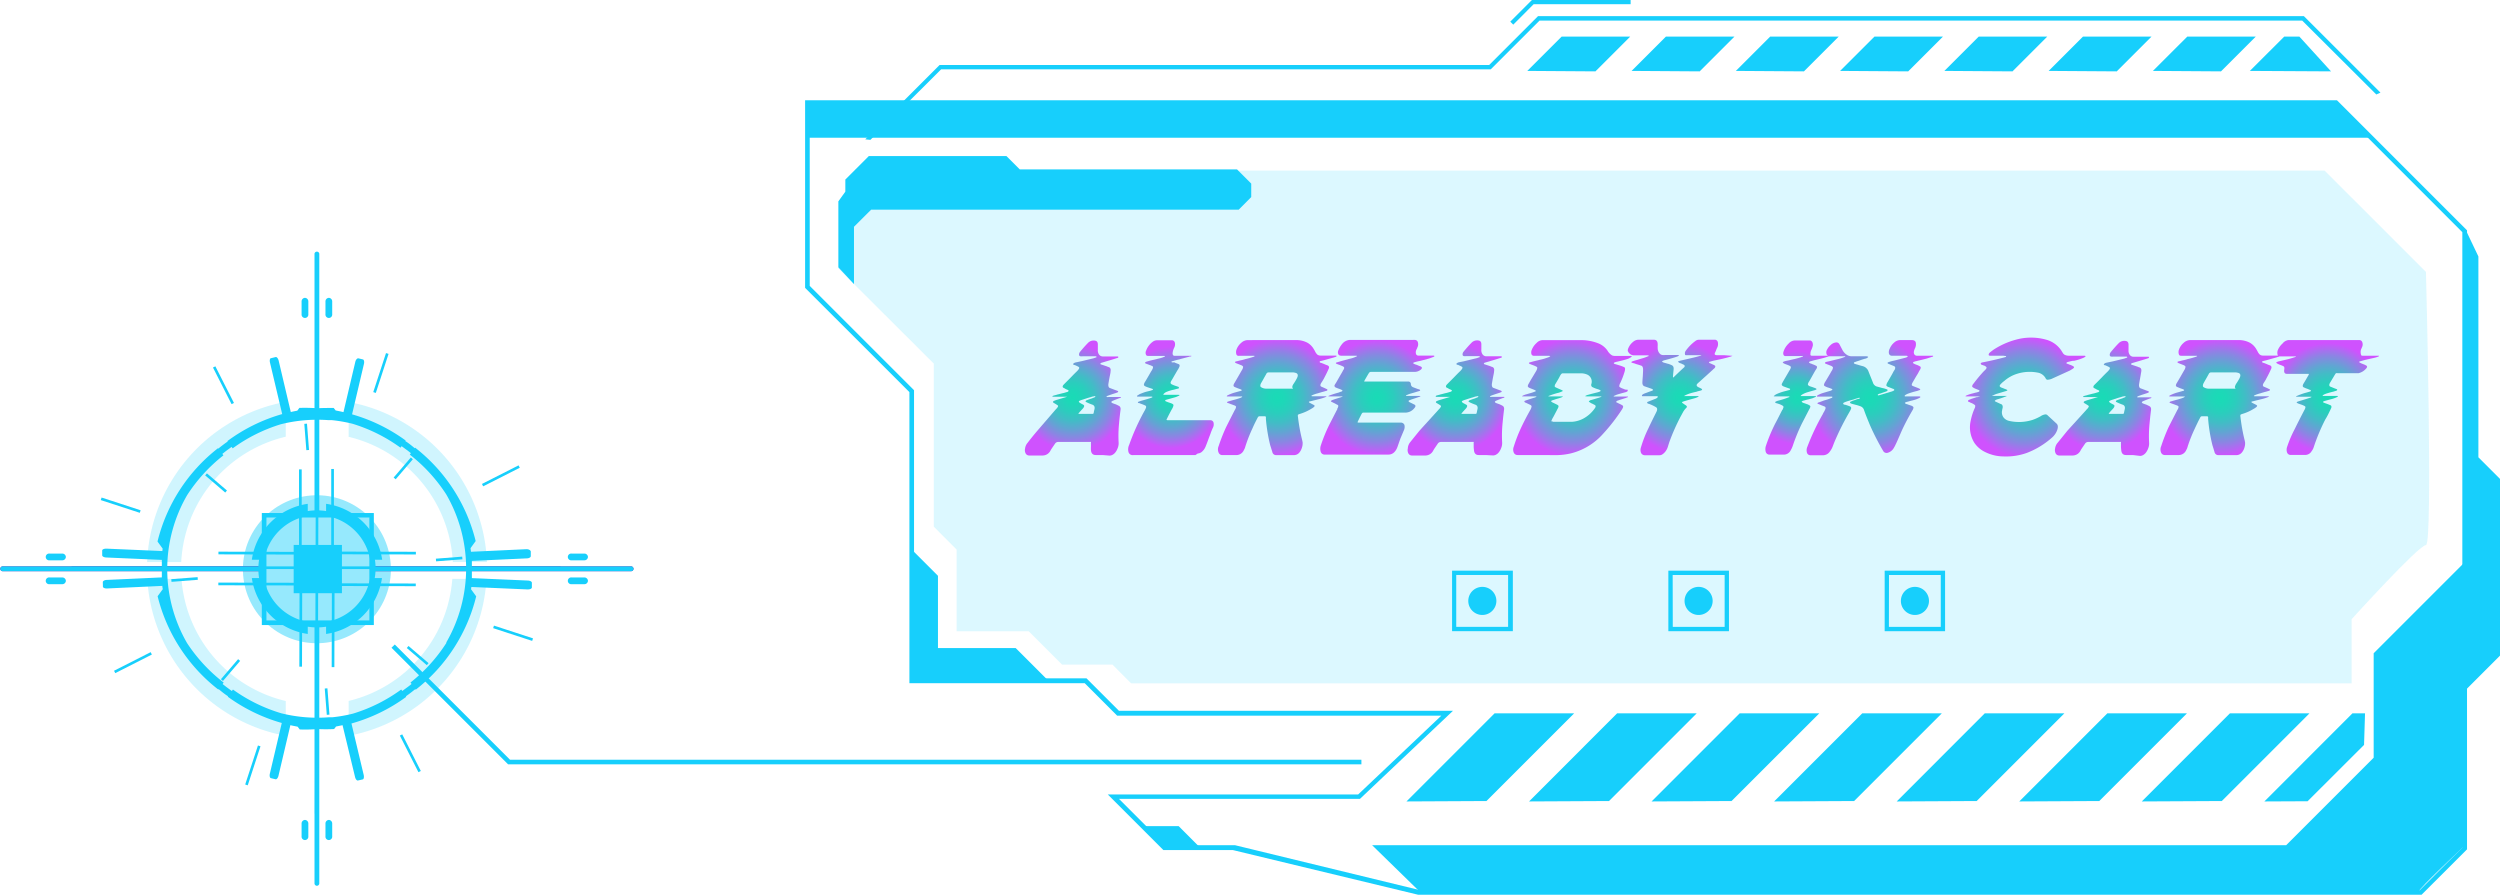 <svg xmlns="http://www.w3.org/2000/svg" xmlns:xlink="http://www.w3.org/1999/xlink" viewBox="0 0 485.84 173.88"><defs><style>.cls-1{mask:url(#mask);filter:url(#luminosity-noclip-6);}.cls-10,.cls-2,.cls-4,.cls-6,.cls-8{mix-blend-mode:multiply;}.cls-2{fill:url(#Безымянный_градиент_2);}.cls-3{mask:url(#mask-2);filter:url(#luminosity-noclip-7);}.cls-4{fill:url(#linear-gradient);}.cls-5{mask:url(#mask-3);filter:url(#luminosity-noclip-8);}.cls-6{fill:url(#linear-gradient-2);}.cls-7{mask:url(#mask-4);filter:url(#luminosity-noclip-9);}.cls-8{fill:url(#linear-gradient-3);}.cls-9{mask:url(#mask-5);filter:url(#luminosity-noclip-10);}.cls-10{fill:url(#linear-gradient-4);}.cls-11{opacity:0.5;}.cls-12{mask:url(#mask-6);}.cls-13,.cls-14,.cls-15{fill:#17cffc;}.cls-14{opacity:0.45;}.cls-15{opacity:0.2;}.cls-16{fill:#7312a0;}.cls-17{mask:url(#mask-7);}.cls-18{mask:url(#mask-8);}.cls-19{mask:url(#mask-9);}.cls-20{mask:url(#mask-10);}.cls-21{opacity:0.15;}.cls-22{fill:url(#New_Gradient_Swatch_3);}.cls-23{fill:url(#New_Gradient_Swatch_3-2);}.cls-24{fill:url(#New_Gradient_Swatch_3-3);}.cls-25{fill:url(#New_Gradient_Swatch_3-4);}.cls-26{fill:url(#New_Gradient_Swatch_3-5);}.cls-27{fill:url(#New_Gradient_Swatch_3-6);}.cls-28{fill:url(#New_Gradient_Swatch_3-7);}.cls-29{fill:url(#New_Gradient_Swatch_3-8);}.cls-30{fill:url(#New_Gradient_Swatch_3-9);}.cls-31{fill:url(#New_Gradient_Swatch_3-10);}.cls-32{fill:url(#New_Gradient_Swatch_3-11);}.cls-33{fill:url(#New_Gradient_Swatch_3-12);}.cls-34{fill:url(#New_Gradient_Swatch_3-13);}.cls-35{filter:url(#luminosity-noclip-5);}.cls-36{filter:url(#luminosity-noclip-4);}.cls-37{filter:url(#luminosity-noclip-3);}.cls-38{filter:url(#luminosity-noclip-2);}.cls-39{filter:url(#luminosity-noclip);}</style><filter id="luminosity-noclip" x="21.47" y="-8277.38" width="80.23" height="32766" filterUnits="userSpaceOnUse" color-interpolation-filters="sRGB"><feFlood flood-color="#fff" result="bg"/><feBlend in="SourceGraphic" in2="bg"/></filter><mask id="mask" x="21.47" y="-8277.38" width="80.23" height="32766" maskUnits="userSpaceOnUse"><g class="cls-39"/></mask><radialGradient id="Безымянный_градиент_2" cx="20.21" cy="212.08" r="45.46" gradientTransform="translate(43.75 -76.52) scale(0.88)" gradientUnits="userSpaceOnUse"><stop offset="0.59" stop-color="#fff"/><stop offset="0.81" stop-color="gray"/><stop offset="0.9" stop-color="#4d4d4d"/><stop offset="1"/></radialGradient><filter id="luminosity-noclip-2" x="67.09" y="-8277.38" width="15.67" height="32766" filterUnits="userSpaceOnUse" color-interpolation-filters="sRGB"><feFlood flood-color="#fff" result="bg"/><feBlend in="SourceGraphic" in2="bg"/></filter><mask id="mask-2" x="67.09" y="-8277.38" width="15.67" height="32766" maskUnits="userSpaceOnUse"><g class="cls-38"/></mask><linearGradient id="linear-gradient" x1="67.09" y1="121.68" x2="82.75" y2="121.68" gradientUnits="userSpaceOnUse"><stop offset="0" stop-color="#fff"/><stop offset="0.02" stop-color="#f2f2f2"/><stop offset="0.14" stop-color="#bababa"/><stop offset="0.25" stop-color="#888"/><stop offset="0.37" stop-color="#5e5e5e"/><stop offset="0.49" stop-color="#3c3c3c"/><stop offset="0.61" stop-color="#222"/><stop offset="0.74" stop-color="#0f0f0f"/><stop offset="0.86" stop-color="#040404"/><stop offset="1"/></linearGradient><filter id="luminosity-noclip-3" x="67.09" y="-8277.38" width="15.71" height="32766" filterUnits="userSpaceOnUse" color-interpolation-filters="sRGB"><feFlood flood-color="#fff" result="bg"/><feBlend in="SourceGraphic" in2="bg"/></filter><mask id="mask-3" x="67.09" y="-8277.38" width="15.71" height="32766" maskUnits="userSpaceOnUse"><g class="cls-37"/></mask><linearGradient id="linear-gradient-2" x1="67.09" y1="99.7" x2="82.79" y2="99.7" xlink:href="#linear-gradient"/><filter id="luminosity-noclip-4" x="40.38" y="-8277.38" width="15.8" height="32766" filterUnits="userSpaceOnUse" color-interpolation-filters="sRGB"><feFlood flood-color="#fff" result="bg"/><feBlend in="SourceGraphic" in2="bg"/></filter><mask id="mask-4" x="40.38" y="-8277.38" width="15.8" height="32766" maskUnits="userSpaceOnUse"><g class="cls-36"/></mask><linearGradient id="linear-gradient-3" x1="48.28" y1="90.01" x2="48.28" y2="109.37" xlink:href="#linear-gradient"/><filter id="luminosity-noclip-5" x="40.42" y="-8277.38" width="15.76" height="32766" filterUnits="userSpaceOnUse" color-interpolation-filters="sRGB"><feFlood flood-color="#fff" result="bg"/><feBlend in="SourceGraphic" in2="bg"/></filter><mask id="mask-5" x="40.42" y="-8277.38" width="15.76" height="32766" maskUnits="userSpaceOnUse"><g class="cls-35"/></mask><linearGradient id="linear-gradient-4" x1="48.3" y1="131.1" x2="48.3" y2="112.28" xlink:href="#linear-gradient"/><filter id="luminosity-noclip-6" x="21.47" y="70.51" width="80.23" height="80.23" filterUnits="userSpaceOnUse" color-interpolation-filters="sRGB"><feFlood flood-color="#fff" result="bg"/><feBlend in="SourceGraphic" in2="bg"/></filter><mask id="mask-6" x="21.47" y="70.51" width="80.23" height="80.23" maskUnits="userSpaceOnUse"><g class="cls-1"><path class="cls-2" d="M43.43,74.86a40.1,40.1,0,1,0,53.91,17.6A40.11,40.11,0,0,0,43.43,74.86Zm30.19,59.47A26.59,26.59,0,1,1,85.29,98.58,26.59,26.59,0,0,1,73.62,134.33Z"/></g></mask><filter id="luminosity-noclip-7" x="67.09" y="112.28" width="15.67" height="18.79" filterUnits="userSpaceOnUse" color-interpolation-filters="sRGB"><feFlood flood-color="#fff" result="bg"/><feBlend in="SourceGraphic" in2="bg"/></filter><mask id="mask-7" x="67.09" y="112.28" width="15.67" height="18.79" maskUnits="userSpaceOnUse"><g class="cls-3"><path class="cls-4" d="M67.09,127.32v3.76a21.26,21.26,0,0,0,15.66-18.8H79.14A17.65,17.65,0,0,1,67.09,127.32Z"/></g></mask><filter id="luminosity-noclip-8" x="67.09" y="90.04" width="15.71" height="19.33" filterUnits="userSpaceOnUse" color-interpolation-filters="sRGB"><feFlood flood-color="#fff" result="bg"/><feBlend in="SourceGraphic" in2="bg"/></filter><mask id="mask-8" x="67.09" y="90.04" width="15.71" height="19.33" maskUnits="userSpaceOnUse"><g class="cls-5"><path class="cls-6" d="M79.19,109.37h3.6A21.24,21.24,0,0,0,67.09,90v3.75A17.66,17.66,0,0,1,79.19,109.37Z"/></g></mask><filter id="luminosity-noclip-9" x="40.38" y="90.01" width="15.8" height="19.36" filterUnits="userSpaceOnUse" color-interpolation-filters="sRGB"><feFlood flood-color="#fff" result="bg"/><feBlend in="SourceGraphic" in2="bg"/></filter><mask id="mask-9" x="40.38" y="90.01" width="15.8" height="19.36" maskUnits="userSpaceOnUse"><g class="cls-7"><path class="cls-8" d="M56.18,93.76V90a21.24,21.24,0,0,0-15.8,19.36H44A17.66,17.66,0,0,1,56.18,93.76Z"/></g></mask><filter id="luminosity-noclip-10" x="40.42" y="112.28" width="15.76" height="18.82" filterUnits="userSpaceOnUse" color-interpolation-filters="sRGB"><feFlood flood-color="#fff" result="bg"/><feBlend in="SourceGraphic" in2="bg"/></filter><mask id="mask-10" x="40.42" y="112.28" width="15.76" height="18.82" maskUnits="userSpaceOnUse"><g class="cls-9"><path class="cls-10" d="M44,112.28H40.42A21.24,21.24,0,0,0,56.18,131.1v-3.75A17.62,17.62,0,0,1,44,112.28Z"/></g></mask><radialGradient id="New_Gradient_Swatch_3" cx="208.46" cy="77.23" r="10.34" gradientUnits="userSpaceOnUse"><stop offset="0" stop-color="#19dbb6"/><stop offset="0.13" stop-color="#1ed7b8"/><stop offset="0.28" stop-color="#2bcdbd"/><stop offset="0.44" stop-color="#42bcc6"/><stop offset="0.6" stop-color="#62a4d3"/><stop offset="0.77" stop-color="#8b85e3"/><stop offset="0.94" stop-color="#bd60f7"/><stop offset="1" stop-color="#cf52fe"/></radialGradient><radialGradient id="New_Gradient_Swatch_3-2" cx="227.55" cy="77.26" r="9.83" xlink:href="#New_Gradient_Swatch_3"/><radialGradient id="New_Gradient_Swatch_3-3" cx="248.24" cy="77.26" r="11.37" xlink:href="#New_Gradient_Swatch_3"/><radialGradient id="New_Gradient_Swatch_3-4" cx="267.67" cy="77.25" r="11.13" xlink:href="#New_Gradient_Swatch_3"/><radialGradient id="New_Gradient_Swatch_3-5" cx="282.89" cy="77.23" r="10.34" xlink:href="#New_Gradient_Swatch_3"/><radialGradient id="New_Gradient_Swatch_3-6" cx="305.61" cy="77.26" r="11.37" xlink:href="#New_Gradient_Swatch_3"/><radialGradient id="New_Gradient_Swatch_3-7" cx="326.5" cy="77.27" r="10.7" xlink:href="#New_Gradient_Swatch_3"/><radialGradient id="New_Gradient_Swatch_3-8" cx="349.31" cy="77.27" r="9.04" xlink:href="#New_Gradient_Swatch_3"/><radialGradient id="New_Gradient_Swatch_3-9" cx="363.38" cy="77.26" r="11.73" xlink:href="#New_Gradient_Swatch_3"/><radialGradient id="New_Gradient_Swatch_3-10" cx="393.57" cy="77.24" r="11.66" xlink:href="#New_Gradient_Swatch_3"/><radialGradient id="New_Gradient_Swatch_3-11" cx="408.68" cy="77.23" r="10.34" xlink:href="#New_Gradient_Swatch_3"/><radialGradient id="New_Gradient_Swatch_3-12" cx="431.4" cy="77.26" r="11.37" xlink:href="#New_Gradient_Swatch_3"/><radialGradient id="New_Gradient_Swatch_3-13" cx="452.33" cy="77.28" r="10.62" xlink:href="#New_Gradient_Swatch_3"/></defs><title>already_in_cart_03</title><g id="Layer_2" data-name="Layer 2"><g id="Layer_1-2" data-name="Layer 1"><g class="cls-11"><g class="cls-12"><path class="cls-13" d="M43.43,74.86a40.1,40.1,0,1,0,53.91,17.6A40.11,40.11,0,0,0,43.43,74.86Zm30.19,59.47A26.59,26.59,0,1,1,85.29,98.58,26.59,26.59,0,0,1,73.62,134.33Z"/></g></g><circle class="cls-14" cx="61.59" cy="110.62" r="14.38" transform="translate(-63.64 91.95) rotate(-52.41)"/><rect class="cls-13" x="14.07" y="110.36" width="95.04" height="0.52" transform="translate(-49.2 171.91) rotate(-89.85)"/><rect class="cls-13" x="61.32" y="63.1" width="0.52" height="95.04" transform="matrix(0, -1, 1, 0, -49.2, 171.91)"/><rect class="cls-13" x="56.78" y="99.17" width="16.04" height="0.52" transform="matrix(0, -1, 1, 0, -34.8, 163.96)"/><rect class="cls-13" x="72.53" y="99.45" width="0.52" height="16.04" transform="translate(-34.86 179.98) rotate(-89.85)"/><rect class="cls-13" x="50.49" y="99.23" width="16.04" height="0.52" transform="matrix(0, -1, 1, 0, -41.12, 157.75)"/><rect class="cls-13" x="50.21" y="99.47" width="0.52" height="16.04" transform="translate(-57.15 157.68) rotate(-89.85)"/><rect class="cls-13" x="56.72" y="121.38" width="16.04" height="0.52" transform="translate(-57.06 186.07) rotate(-89.86)"/><rect class="cls-13" x="72.52" y="105.62" width="0.52" height="16.04" transform="translate(-41.05 186.12) rotate(-89.85)"/><rect class="cls-13" x="50.44" y="121.28" width="16.04" height="0.52" transform="translate(-63.24 179.68) rotate(-89.85)"/><rect class="cls-13" x="50.2" y="105.48" width="0.52" height="16.04" transform="translate(-63.18 163.66) rotate(-89.85)"/><rect class="cls-13" x="43.17" y="70.87" width="0.52" height="7.98" transform="translate(-29.19 27.78) rotate(-26.92)"/><rect class="cls-13" x="79.48" y="142.39" width="0.52" height="7.98" transform="translate(-57.63 51.97) rotate(-26.92)"/><rect class="cls-13" x="23.2" y="94.18" width="0.52" height="7.98" transform="translate(-77.15 90.01) rotate(-71.92)"/><rect class="cls-13" x="99.45" y="119.07" width="0.52" height="7.98" transform="translate(-48.22 179.66) rotate(-71.92)"/><rect class="cls-13" x="21.84" y="128.52" width="7.98" height="0.52" transform="translate(-55.48 25.63) rotate(-26.91)"/><rect class="cls-13" x="93.35" y="92.2" width="7.98" height="0.52" transform="translate(-31.31 54.08) rotate(-26.91)"/><rect class="cls-13" x="45.15" y="148.48" width="7.98" height="0.52" transform="translate(-107.51 149.27) rotate(-71.91)"/><rect class="cls-13" x="70.04" y="72.23" width="7.98" height="0.52" transform="translate(-17.87 120.35) rotate(-71.91)"/><rect class="cls-13" x="41.73" y="91.28" width="0.52" height="5.13" transform="translate(-56.6 64.7) rotate(-49.42)"/><rect class="cls-13" x="80.91" y="124.83" width="0.52" height="5.13" transform="translate(-68.39 106.18) rotate(-49.42)"/><rect class="cls-13" x="33.3" y="112.35" width="5.13" height="0.52" transform="translate(-8.61 3.12) rotate(-4.44)"/><rect class="cls-13" x="84.73" y="108.37" width="5.13" height="0.52" transform="translate(-8.14 7.07) rotate(-4.43)"/><rect class="cls-13" x="42.24" y="129.95" width="5.13" height="0.52" transform="translate(-83.23 79.52) rotate(-49.41)"/><rect class="cls-13" x="75.8" y="90.77" width="5.13" height="0.52" transform="translate(-41.75 91.33) rotate(-49.42)"/><rect class="cls-13" x="63.31" y="133.77" width="0.52" height="5.13" transform="translate(-10.32 5.31) rotate(-4.42)"/><rect class="cls-13" x="59.34" y="82.34" width="0.52" height="5.13" transform="translate(-6.37 4.85) rotate(-4.42)"/><path class="cls-13" d="M63.91,108.61a.69.69,0,0,0-.66.72v2.45a.66.66,0,1,0,1.31,0v-2.45A.69.69,0,0,0,63.91,108.61Z"/><path class="cls-13" d="M59.26,108.61a.69.69,0,0,0-.65.72v2.45a.66.66,0,1,0,1.31,0v-2.45A.69.69,0,0,0,59.26,108.61Z"/><path class="cls-13" d="M63.91,57.88a.69.69,0,0,0-.66.72v2.45a.66.66,0,1,0,1.31,0V58.6A.69.69,0,0,0,63.91,57.88Z"/><path class="cls-13" d="M59.26,57.88a.69.69,0,0,0-.65.72v2.45a.66.66,0,1,0,1.31,0V58.6A.69.69,0,0,0,59.26,57.88Z"/><path class="cls-13" d="M63.91,159.34a.69.69,0,0,0-.66.72v2.45a.66.66,0,1,0,1.31,0v-2.45A.69.69,0,0,0,63.91,159.34Z"/><path class="cls-13" d="M59.26,159.34a.69.69,0,0,0-.65.72v2.45a.66.66,0,1,0,1.31,0v-2.45A.69.69,0,0,0,59.26,159.34Z"/><path class="cls-13" d="M114.26,112.88a.69.69,0,0,0-.72-.66h-2.45a.66.66,0,1,0,0,1.31h2.45A.69.69,0,0,0,114.26,112.88Z"/><path class="cls-13" d="M114.26,108.23a.69.69,0,0,0-.72-.65h-2.45a.66.66,0,1,0,0,1.31h2.45A.69.69,0,0,0,114.26,108.23Z"/><path class="cls-13" d="M12.8,112.88a.69.69,0,0,0-.72-.66H9.63a.66.66,0,1,0,0,1.31h2.45A.69.69,0,0,0,12.8,112.88Z"/><path class="cls-13" d="M12.8,108.23a.69.69,0,0,0-.72-.65H9.63a.66.66,0,1,0,0,1.31h2.45A.69.69,0,0,0,12.8,108.23Z"/><path class="cls-15" d="M88,109.23h6.63A33,33,0,0,0,67.75,78.11v6.78A26.41,26.41,0,0,1,88,109.23Z"/><path class="cls-15" d="M55.53,84.87V78.09a33,33,0,0,0-26.94,31.14h6.63A26.4,26.4,0,0,1,55.53,84.87Z"/><path class="cls-15" d="M35.27,112.49H28.62A33,33,0,0,0,55.53,143v-6.77A26.4,26.4,0,0,1,35.27,112.49Z"/><path class="cls-15" d="M67.75,136.22V143a33,33,0,0,0,26.8-30.51H87.9A26.39,26.39,0,0,1,67.75,136.22Z"/><path class="cls-13" d="M64.84,110.56a3.26,3.26,0,1,1-3.26-3.25A3.26,3.26,0,0,1,64.84,110.56Z"/><path class="cls-16" d="M50.58,111H.46a.47.47,0,0,1,0-.93H50.58a.47.47,0,0,1,0,.93Z"/><path class="cls-16" d="M122.71,111H72.59a.47.47,0,0,1,0-.93h50.12a.47.47,0,0,1,0,.93Z"/><path class="cls-13" d="M50.58,111H.46a.47.47,0,0,1,0-.93H50.58a.47.47,0,0,1,0,.93Z"/><path class="cls-13" d="M122.71,111H72.59a.47.47,0,0,1,0-.93h50.12a.47.47,0,0,1,0,.93Z"/><path class="cls-13" d="M61.59,100a.46.46,0,0,1-.47-.46V49.44a.47.47,0,1,1,.93,0V99.55A.46.46,0,0,1,61.59,100Z"/><path class="cls-13" d="M61.59,172.14a.47.47,0,0,1-.47-.46V121.56a.47.47,0,0,1,.93,0v50.12A.47.47,0,0,1,61.59,172.14Z"/><path class="cls-13" d="M73,110.56a11.56,11.56,0,0,0-.14-1.78h1.41A12.81,12.81,0,0,0,63.37,97.91v1.41a11.76,11.76,0,0,0-1.78-.14,11.56,11.56,0,0,0-1.78.14V97.91a12.81,12.81,0,0,0-10.87,10.87h1.41a11.39,11.39,0,0,0,0,3.56H48.94A12.81,12.81,0,0,0,59.81,123.2v-1.41a11.56,11.56,0,0,0,1.78.14,11.76,11.76,0,0,0,1.78-.14v1.41a12.81,12.81,0,0,0,10.86-10.86H72.82A11.66,11.66,0,0,0,73,110.56Zm-21.82,0A10.45,10.45,0,1,1,61.59,121,10.45,10.45,0,0,1,51.14,110.56Z"/><path class="cls-13" d="M102.25,106.73l-10.72.5-.09-.7,1-1.38A33,33,0,0,0,80.68,87l-.08.1c-.59-.48-1.2-1-1.83-1.38l.07-.11a33.1,33.1,0,0,0-10.42-5.09l2.31-9.81c.1-.42,0-.81-.2-.86l-.91-.22c-.21,0-.47.26-.57.69l-2.3,9.77c-.5-.12-1-.22-1.52-.32l-.38-.49c-1.07,0-2.13,0-3.19.06a33.68,33.68,0,0,0-3.48-.07l-.41.54c-.42.08-.84.16-1.26.26l-2.36-10c-.11-.42-.36-.73-.58-.68l-.9.22c-.21,0-.31.43-.2.86l2.37,10A33.27,33.27,0,0,0,44.2,85.71l.06.08c-.63.44-1.24.9-1.83,1.39l-.06-.08a32.94,32.94,0,0,0-11.76,18.14l1,1.37-.06.48-10.88-.47c-.44,0-.8.14-.81.36l0,.93c0,.22.33.41.77.43l10.82.47c0,.42,0,.83,0,1.25V111c0,.41,0,.81,0,1.21l-10.69.49c-.44,0-.79.22-.78.44L20,114c0,.22.37.38.81.36l10.74-.5c0,.22.05.43.08.64l-1,1.37A33,33,0,0,0,42.42,134l.06-.08c.6.49,1.21,1,1.84,1.39l-.06.08a33.12,33.12,0,0,0,10.5,5.11l-2.32,9.86c-.1.43,0,.81.2.86l.91.22c.21.05.47-.26.57-.69l2.31-9.82c.47.11.94.2,1.41.29l.41.54a31,31,0,0,0,3.48-.08,31,31,0,0,0,3.2,0l.37-.49,1.27-.26L69,151c.1.43.35.73.57.68l.9-.21c.22,0,.31-.44.21-.87l-2.38-10a33.11,33.11,0,0,0,10.65-5.18l-.08-.1c.63-.44,1.24-.91,1.84-1.4l.08.11a32.93,32.93,0,0,0,11.75-18.14l-1-1.38.06-.44,10.95.48c.44,0,.8-.15.81-.37l0-.93c0-.22-.33-.41-.77-.43l-10.89-.47c0-.42,0-.83,0-1.24v-.93c0-.39,0-.79,0-1.18l10.67-.49c.44,0,.79-.22.78-.44l0-.92C103.06,106.88,102.69,106.71,102.25,106.73ZM86.77,124.91a31.41,31.41,0,0,1-7,7.73l.21.28c-.25.21-.51.41-.78.61l-.11.08h0v0h0l-.11.08-.8.59-.21-.28a31.37,31.37,0,0,1-9.36,4.68,28.35,28.35,0,0,1-4,.71l-.44,0-.24,0a28.91,28.91,0,0,1-9.25-.77A31.39,31.39,0,0,1,45.27,134l-.21.29-.81-.59-.1-.08h0l0,0h0l-.1-.07-.79-.62.21-.28A31.57,31.57,0,0,1,36.37,125a28.69,28.69,0,0,1,0-28.78,31.61,31.61,0,0,1,7.05-7.73l-.21-.28.78-.62.11-.07h0l0,0h0a.39.39,0,0,1,.1-.08l.81-.59.21.28a31.32,31.32,0,0,1,9.35-4.68,29,29,0,0,1,9.26-.8l.24,0,.43,0a28.46,28.46,0,0,1,4,.7A31.46,31.46,0,0,1,77.83,87l.21-.29c.28.19.54.39.81.59l.11.08h0l0,0h0l.11.07c.27.21.53.41.78.62l-.21.28a31.42,31.42,0,0,1,7.07,7.71,28.73,28.73,0,0,1,0,28.82Z"/><g class="cls-17"><path class="cls-13" d="M67.09,127.32v3.76a21.26,21.26,0,0,0,15.66-18.8H79.14A17.65,17.65,0,0,1,67.09,127.32Z"/></g><g class="cls-18"><path class="cls-13" d="M79.19,109.37h3.6A21.24,21.24,0,0,0,67.09,90v3.75A17.66,17.66,0,0,1,79.19,109.37Z"/></g><g class="cls-19"><path class="cls-13" d="M56.18,93.76V90a21.24,21.24,0,0,0-15.8,19.36H44A17.66,17.66,0,0,1,56.18,93.76Z"/></g><g class="cls-20"><path class="cls-13" d="M44,112.28H40.42A21.24,21.24,0,0,0,56.18,131.1v-3.75A17.62,17.62,0,0,1,44,112.28Z"/></g><polygon class="cls-13" points="76.72 125.25 76.08 125.88 98.74 148.54 264.57 148.54 264.57 147.64 99.11 147.64 76.72 125.25"/><path class="cls-13" d="M479.29,44.62l.14.13V165.06l-8.83,8.82h-195l-36-8.68H226.09l-10.81-10.81h48.66l16.16-15.31h-63l-6.3-6.31H176.73V76.2L156.59,56.07l-.13-.14V19.49h297.7ZM157.36,55.56,177.5,75.7l.13.13v56h33.52l6.31,6.31h64.9l-18.07,17.11H217.46l9,9H240L276,173H470.23l8.29-8.3V45.12L453.79,20.39H157.36Z"/><path class="cls-13" d="M266.65,164.25H444.29l17-17v-20.3l17.73-17.73v55.06s-9.18,8.63-8.91,8.9-194.31,0-194.31,0Z"/><rect class="cls-13" x="57.07" y="105.9" width="9.38" height="9.38"/><path class="cls-13" d="M72.65,121.47H50.88V99.7H72.65Zm-20.87-.9h20v-20h-20Z"/><polygon class="cls-13" points="156.91 26.77 460.87 26.77 454.29 20.19 156.91 20.19 156.91 26.77"/><polygon class="cls-13" points="222.07 160.55 229.06 160.55 233.24 164.74 226.28 164.74 222.07 160.55"/><polygon class="cls-13" points="177.18 106.8 182.28 111.9 182.28 125.94 197.38 125.94 203.46 132.02 177.18 132.02 177.18 106.8"/><polygon class="cls-13" points="273.33 155.75 290.45 138.63 305.91 138.63 288.87 155.67 273.33 155.75"/><polygon class="cls-13" points="297.15 155.75 314.26 138.63 329.73 138.63 312.69 155.67 297.15 155.75"/><polygon class="cls-13" points="320.96 155.75 338.08 138.63 353.55 138.63 336.5 155.67 320.96 155.75"/><polygon class="cls-13" points="344.78 155.75 361.9 138.63 377.36 138.63 360.32 155.67 344.78 155.75"/><polygon class="cls-13" points="368.6 155.75 385.71 138.63 401.18 138.63 384.14 155.67 368.6 155.75"/><polygon class="cls-13" points="392.42 155.75 409.53 138.63 425 138.63 407.96 155.67 392.42 155.75"/><polygon class="cls-13" points="416.23 155.75 433.35 138.63 448.81 138.63 431.77 155.67 416.23 155.75"/><polygon class="cls-13" points="459.61 138.63 459.42 144.76 448.45 155.71 440.05 155.75 457.16 138.63 459.61 138.63"/><path class="cls-13" d="M461.8,18.36,447.4,4H299.19l-9.49,9.48H182.89L169.15,27.18l-1-.1,14.45-14.45h106.8l9.49-9.49H447.73L462.61,18"/><polygon class="cls-13" points="296.81 13.78 303.49 7.11 316.81 7.11 310.05 13.87 296.81 13.78"/><polygon class="cls-13" points="317.08 13.78 323.75 7.11 337.07 7.11 330.31 13.87 317.08 13.78"/><polygon class="cls-13" points="337.34 13.78 344.01 7.11 357.33 7.11 350.57 13.87 337.34 13.78"/><polygon class="cls-13" points="357.6 13.78 364.28 7.11 377.59 7.11 370.83 13.87 357.6 13.78"/><polygon class="cls-13" points="377.87 13.78 384.54 7.11 397.86 7.11 391.1 13.87 377.87 13.78"/><polygon class="cls-13" points="398.13 13.78 404.8 7.11 418.12 7.11 411.36 13.87 398.13 13.78"/><polygon class="cls-13" points="418.39 13.78 425.07 7.11 438.38 7.11 431.62 13.87 418.39 13.78"/><polygon class="cls-13" points="437.23 13.78 443.91 7.11 446.85 7.11 453 13.87 437.23 13.78"/><polygon class="cls-13" points="294.08 4.79 293.5 4.21 297.71 0 316.89 0 316.89 0.81 298.05 0.81 294.08 4.79"/><g class="cls-21"><path class="cls-13" d="M167.21,33.16H451.76l19.69,19.68s1.4,53.09,0,53.09S457,120.34,457,120.34V132.8H219.82l-3.63-3.64h-9.8l-6.48-6.48h-14V106.8l-4.44-4.45V70.66L162.93,52.17v-13Z"/></g><polygon class="cls-13" points="481.64 49.84 481.64 88.87 485.84 93.07 485.84 127.41 478.89 134.36 479.08 44.47 481.64 49.84"/><polyline class="cls-13" points="165.96 55.21 165.96 54.94 165.96 44.07 169.29 40.75 240.72 40.75 243.16 38.3 243.16 35.68 240.4 32.92 198.18 32.92 195.59 30.33 168.84 30.33 164.28 34.89 164.28 37.25 162.93 39.13 162.93 51.96"/><path class="cls-13" d="M288.07,114.05h0a2.73,2.73,0,0,1,2.73,2.73h0a2.73,2.73,0,0,1-2.73,2.73h0a2.73,2.73,0,0,1-2.73-2.73h0A2.73,2.73,0,0,1,288.07,114.05Z"/><path class="cls-13" d="M294,122.66H282.19V110.9H294ZM283,121.82h10.08V111.74H283Z"/><path class="cls-13" d="M330.1,114.05h0a2.73,2.73,0,0,1,2.73,2.73h0a2.73,2.73,0,0,1-2.73,2.73h0a2.73,2.73,0,0,1-2.73-2.73h0A2.73,2.73,0,0,1,330.1,114.05Z"/><path class="cls-13" d="M336,122.66H324.22V110.9H336Zm-10.92-.84h10.08V111.74H325.06Z"/><path class="cls-13" d="M372.14,114.05h0a2.73,2.73,0,0,1,2.73,2.73h0a2.73,2.73,0,0,1-2.73,2.73h0a2.73,2.73,0,0,1-2.73-2.73h0A2.73,2.73,0,0,1,372.14,114.05Z"/><path class="cls-13" d="M378,122.66H366.26V110.9H378Zm-10.92-.84h10.08V111.74H367.1Z"/><path class="cls-22" d="M214.25,88.43h-1.31q-.87,0-.93-1a5.67,5.67,0,0,1,0-.61c0-.28,0-.46,0-.55a.58.58,0,0,1,0-.19.36.36,0,0,0,0-.19.7.7,0,0,0-.29,0h-6.14a.72.72,0,0,0-.58.38c-.11.15-.25.36-.43.63a7.28,7.28,0,0,0-.4.62,1.72,1.72,0,0,1-1.47,1h-2.63a.78.78,0,0,1-.73-.37,1.37,1.37,0,0,1-.13-1,2.07,2.07,0,0,1,.51-1.12c1-1.31,1.68-2.08,1.89-2.34L205,79.76l.13-.15.11-.12a.79.79,0,0,1,.13-.13.63.63,0,0,0,.11-.15c.17-.21.19-.36.06-.44a4.67,4.67,0,0,0-.43-.28l-.4-.24a.16.16,0,0,1-.06-.19.29.29,0,0,1,.19-.16,4.84,4.84,0,0,1,.61-.22c1-.3,1.62-.47,1.72-.51s.13,0,.13-.07,0,0-.09,0-.86,0-2.24,0h-.32c-.09,0-.13,0-.13-.07a.29.29,0,0,1,.13-.12c.3-.09.5-.14.61-.16a2.92,2.92,0,0,1,.46-.13l.56-.15.48-.11.74-.22a.29.29,0,0,0,.15-.16.12.12,0,0,0-.06-.16l-.11-.05a.75.75,0,0,0-.18-.08,1,1,0,0,1-.21-.1l-.19-.11a.8.8,0,0,0-.16-.08l-.11-.06q-.23-.16,0-.51l.35-.36c.3-.3.74-.73,1.3-1.31s.91-.92,1-1a3.78,3.78,0,0,0,.26-.29c.25-.3.26-.5,0-.61a1.39,1.39,0,0,0-.21-.11l-.22-.1a1,1,0,0,1-.21-.11l-.1,0-.17-.06a.3.3,0,0,1-.08-.08s0-.06,0-.08.19-.23.51-.29l1.22-.26,2.23-.54.45-.16c.11,0,.15-.07.13-.13a.13.13,0,0,0-.13-.1h-2.59a1.74,1.74,0,0,1-.38,0,.3.3,0,0,1-.29-.29.83.83,0,0,1,.19-.57c.6-.73,1.1-1.29,1.51-1.7a1.52,1.52,0,0,1,1.53-.45c.3.09.44.36.42.8,0,.13,0,.31,0,.53s0,.36,0,.4a1.41,1.41,0,0,0,.23.93.9.9,0,0,0,.7.38h2.88c.11,0,.16,0,.16.12s0,.13-.16.17-.81.27-1.79.55l-1.38.41a.76.76,0,0,0-.12.1.12.12,0,0,0,.06.19l1.15.38a1.92,1.92,0,0,0,.42.16c.3.13.4.41.32.84,0,.27-.11.68-.21,1.21s-.17.94-.21,1.22,0,.66.26.77l.52.2.69.26a1.92,1.92,0,0,1,.36.14.12.12,0,0,1,.06.16s0,.08-.13.1a2.64,2.64,0,0,1-.51.19q-1.12.36-1.47.51c-.13.07-.17.13-.13.2a1.12,1.12,0,0,0,.38,0h2.31q.09,0,.09.06s0,.09-.12.13a1.65,1.65,0,0,0-.36.11l-.62.24-.46.19c-.2.09-.29.17-.29.24s.06.15.19.21a2.7,2.7,0,0,0,.33.13l.37.13c.28.13.49.23.64.32s.3.33.26.67c-.13,1-.23,1.9-.29,2.62a24.58,24.58,0,0,0-.09,3.81,2.53,2.53,0,0,1-.2,1.12,2.91,2.91,0,0,1-.4.74,1.77,1.77,0,0,1-.54.49,1.21,1.21,0,0,1-.63.18Zm-4.55-8,.26,0h2.38c.12,0,.19-.07.21-.22a6,6,0,0,1,.13-.61c.13-.47,0-.78-.32-.93a10.33,10.33,0,0,1-1.28-.54c-.09,0-.12-.11-.1-.19a.38.38,0,0,1,.18-.15l.37-.14.52-.18a1.59,1.59,0,0,0,.37-.14c.32-.11.47-.19.45-.26s-.08-.13-.26-.06a2.9,2.9,0,0,0-.63.16l-.21.06-.29.08-.34.11-.4.13-.4.13a3.5,3.5,0,0,0-.51.19c-.19.09-.22.19-.09.32a1.82,1.82,0,0,0,.28.19l.51.28c.22.11.21.32,0,.62l-.25.29a1.77,1.77,0,0,0-.18.19,1.49,1.49,0,0,1-.21.22l-.16.2a.71.71,0,0,0-.16.19S209.6,80.43,209.7,80.43Z"/><path class="cls-23" d="M232.33,88.43h-12a.85.85,0,0,1-1-.51,2,2,0,0,1,.11-1.47,43,43,0,0,1,2.92-6.5,3.63,3.63,0,0,0,.25-.48c.17-.32.16-.53,0-.64a6.77,6.77,0,0,0-.77-.32l-.21-.08a1.45,1.45,0,0,1-.25-.1l-.15,0c-.08-.05-.11-.1-.09-.16s.08-.09.19-.13l.38-.13c.84-.24,1.35-.38,1.54-.45a3.55,3.55,0,0,0,.54-.19c.11,0,.16-.08.16-.11s0-.06-.09-.08h-2.79c-.08,0-.11,0-.09-.13s.06-.07.19-.16a2.34,2.34,0,0,1,.61-.32c.38-.15.68-.26.89-.32l.9-.22.38-.13c.15-.09.16-.16,0-.23l-.26-.09-.35-.11-.35-.12a4.3,4.3,0,0,1-.45-.19q-.22-.12-.24-.27a1.14,1.14,0,0,1,.17-.5c.13-.21.27-.44.42-.7l.48-.83c.17-.3.31-.54.42-.71a2.21,2.21,0,0,0,.19-.35c.13-.28.12-.45,0-.53l-.43-.2c-.08,0-.23-.07-.43-.15l-.47-.17-.09-.07a.12.12,0,0,1,0-.16s.09-.08.22-.13l.77-.22,2-.48a4.83,4.83,0,0,0,.73-.26c.07,0,.1-.05.1-.09s0-.07-.1-.07h-3.13c-.22,0-.36-.06-.42-.19a.91.91,0,0,1,0-.83,3.69,3.69,0,0,1,1.28-1.73,1.43,1.43,0,0,1,.8-.29h2.88a.59.59,0,0,1,.62.42,1.41,1.41,0,0,1-.11,1,.78.78,0,0,0-.09.2,1.83,1.83,0,0,0-.1.25,3.06,3.06,0,0,0-.13.64.63.63,0,0,0,.1.39.38.38,0,0,0,.32.12h2.91a1,1,0,0,1,.26,0s.06,0,.06,0a.19.19,0,0,1-.06.12h-.08l-.15,0-.16.06-1.07.28-1.44.38-.75.21c-.19.06-.22.14-.07.22,0,0,0,0,.07,0l.11,0,.14,0a.39.39,0,0,1,.15,0l.25.12.37.14.26.1c.19.12.2.36,0,.7l-.13.26c-.1.14-.24.37-.41.67l-.47.81c-.14.25-.27.48-.4.69a1,1,0,0,0-.21.51.44.44,0,0,0,.28.29,4.2,4.2,0,0,0,.64.26l.17.06a1,1,0,0,1,.21.07l.19.06a.38.38,0,0,1,.13.1c0,.06,0,.12,0,.19a.67.67,0,0,1-.23.08l-.54.14a4.39,4.39,0,0,1-.54.13,7.64,7.64,0,0,0-1,.32,1.68,1.68,0,0,0-.64.42c-.09.12-.08.19,0,.19H229c.15,0,.22,0,.22.06s-.12.13-.29.19a3.66,3.66,0,0,1-.8.29l-1.6.45a.19.19,0,0,0-.09.16c0,.06.12.13.32.19a2.93,2.93,0,0,0,.43.16l.46.16c.26.11.39.22.4.34a1.83,1.83,0,0,1-.27.72q-.48.85-1,1.92c-.07.1-.09.17-.08.21s0,0,.14.08h8.38a.64.64,0,0,1,.6.41,1.47,1.47,0,0,1-.08,1c-.07.13-.15.32-.26.58s-.18.45-.22.58-.26.67-.45,1.2-.33.89-.42,1.1a3.64,3.64,0,0,1-.29.64,2.61,2.61,0,0,1-.6.69,1.39,1.39,0,0,1-.74.27Z"/><path class="cls-24" d="M247.3,66.09h4.55a4.6,4.6,0,0,1,2.24.52,3.33,3.33,0,0,1,1.21,1.21l.16.27a3.12,3.12,0,0,1,.16.31,1.75,1.75,0,0,0,.16.25l.16.2a.94.94,0,0,0,.64.25q.8,0,2.79,0h0c.25,0,.38,0,.38.1s-.17.15-.51.26l-.86.24-1.14.32-.56.14c-.13,0-.2.08-.22.13s0,.13.12.19l.23.06.41.16.47.2.33.12c.15.09.24.18.26.29a.82.82,0,0,1-.13.48c-.17.41-.46,1-.86,1.76-.07.13-.17.31-.31.53s-.22.35-.24.37c-.19.34-.18.56,0,.67l.73.32a2.92,2.92,0,0,0,.42.19.13.13,0,0,1,.06.16c0,.07,0,.12-.16.16a2,2,0,0,0-.29.08l-.27.08-.32.08-.33.1-.31.09a1.62,1.62,0,0,1-.27.08,6.49,6.49,0,0,0-.86.29c-.2.09-.29.15-.29.19s.07.07.21.07h2.64c.08,0,.12,0,.12,0s-.08.09-.25.17a9.31,9.31,0,0,1-1.38.42l-1.63.41c-.13,0-.19.06-.19.12s.06.11.19.17l.8.42c.17.1.15.24-.06.41a2.67,2.67,0,0,1-.48.32,9.35,9.35,0,0,1-2.24,1,.94.94,0,0,0-.34.16.79.79,0,0,0,0,.39,34.51,34.51,0,0,0,.84,4.61,1.22,1.22,0,0,0,.06.28,2.6,2.6,0,0,1-.13,1.11,2.67,2.67,0,0,1-.54,1,1.38,1.38,0,0,1-1,.45H248a.74.74,0,0,1-.74-.61c-.15-.49-.29-.93-.42-1.34a32.4,32.4,0,0,1-.83-5.09v-.29a.19.19,0,0,0-.22-.22h-1.06c-.13,0-.23.09-.32.26s-.24.46-.48.94-.4.85-.51,1.1A28.43,28.43,0,0,0,242,86.83a2.12,2.12,0,0,1-.26.61,1.6,1.6,0,0,1-1.4,1h-2.76a.76.76,0,0,1-.75-.46,1.58,1.58,0,0,1,0-1.3A34.64,34.64,0,0,1,238.28,83c.32-.64.88-1.75,1.69-3.33a1.35,1.35,0,0,0,.24-.6c0-.11-.12-.21-.33-.29l-.66-.24-.65-.24c-.09,0-.12-.09-.1-.13a.32.32,0,0,1,.16-.13l1-.29a14.11,14.11,0,0,0,1.38-.41c.3-.11.42-.21.38-.29s0,0-.13,0h-2.68c-.13,0-.19,0-.16-.07s.05-.11.16-.16a8.59,8.59,0,0,1,1.18-.48l.61-.17L241,76a.93.93,0,0,0,.27-.09.1.1,0,0,0,0-.16s-.11-.08-.35-.16-.46-.16-.61-.23a3.35,3.35,0,0,1-.38-.16.34.34,0,0,1-.22-.29,1.11,1.11,0,0,1,.19-.48l.7-1.21.74-1.28a1.38,1.38,0,0,0,.24-.63c0-.11-.13-.23-.34-.33l-1-.39c-.17-.08-.25-.16-.24-.22s.12-.12.34-.16.37-.1.73-.18a6.91,6.91,0,0,0,.93-.24,17,17,0,0,0,1.7-.48l.12-.09s0-.07-.09-.07h-1.36l-1.09,0h-.53a.44.44,0,0,1-.45-.22,1.43,1.43,0,0,1,0-1,3,3,0,0,1,.91-1.3,1.88,1.88,0,0,1,1.2-.53Q242.92,66.09,247.3,66.09Zm4,6.28c-2.64,0-4.24,0-4.8,0a.46.46,0,0,0-.41.29c-.13.24-.32.56-.56,1s-.41.71-.5.88-.18.54,0,.67a1.8,1.8,0,0,0,1,.32h5.12c.06,0,.1,0,.11,0s0-.09-.08-.17-.05-.4.19-.74a9.68,9.68,0,0,0,.67-1.12c.26-.51.21-.83-.13-1A2.84,2.84,0,0,0,251.33,72.37Z"/><path class="cls-25" d="M278.76,69.2c0,.06-.09.13-.26.19s-.41.16-.8.29l-1.69.45a11,11,0,0,0-1.16.28c-.12,0-.19.1-.19.16s0,.09.1.13l.32.13.19.06.21.08.17.08.42.16c.32.15.34.36.06.61a1.89,1.89,0,0,1-1.31.45h-8.41a.49.49,0,0,0-.42.29c-.11.17-.25.41-.43.72s-.31.53-.37.65-.09.18-.08.21.05,0,.11,0h8.45a.49.49,0,0,1,.51.5.66.66,0,0,0,.45.62l1,.38.07,0c.19.06.29.13.29.22s-.16.14-.48.22l-.64.2-.87.25a5.25,5.25,0,0,0-.64.26c-.08,0-.13.08-.13.11s0,.05.07.05h2.59c.08,0,.13,0,.13.06s-.05.08-.16.1l-.74.25-.7.23a3.6,3.6,0,0,0-.48.19c-.13,0-.19.1-.19.16s0,.13.12.19l.39.19.64.32c.25.15.23.39-.07.71a2.25,2.25,0,0,1-1.56.83h-8.1c-.17,0-.27,0-.29,0s-.17.07-.25.22c-.22.41-.47.92-.77,1.54-.07.13,0,.19.06.19h8.29a.72.72,0,0,1,.72.45,1.62,1.62,0,0,1-.14,1.12c-.39.94-.59,1.42-.61,1.44-.17.47-.35,1-.55,1.57-.36,1.09-1,1.63-1.79,1.63H257.48a.76.76,0,0,1-.8-.5,2,2,0,0,1,0-1.26,30.77,30.77,0,0,1,1.63-4l1.51-2.94.06-.08a.43.43,0,0,0,0-.12.19.19,0,0,1,.05-.09c.19-.37.19-.59,0-.67s-.4-.22-.61-.32a4.37,4.37,0,0,1-.51-.26c-.11,0-.16-.1-.16-.16a.65.65,0,0,1,.25-.19l.51-.18.92-.29a4.91,4.91,0,0,0,.52-.17l.07-.07,0,0s0,0-.1,0h-2.49c-.11,0-.16,0-.16-.05s.07-.08.22-.14a16.84,16.84,0,0,1,1.73-.55c.15-.06.35-.14.61-.22a.31.31,0,0,0,.16-.16s0-.09-.13-.13a1.25,1.25,0,0,0-.26-.13l-.35-.13a4,4,0,0,1-.41-.16.6.6,0,0,1-.32-.19c-.11-.11-.12-.25,0-.45s.17-.26.26-.41.34-.6.62-1.09.51-.87.66-1.15c0-.07.11-.17.19-.32s.11-.36,0-.45a1.57,1.57,0,0,0-.35-.19,6.87,6.87,0,0,0-.74-.29c-.17-.06-.29-.12-.38-.16s-.06-.06-.06-.13,0-.07.12-.09l.84-.26,1.63-.45a5.59,5.59,0,0,0,1.37-.45c.07,0,.1,0,.1-.06s0-.1-.06-.1h-2.92c-.34,0-.55-.11-.64-.35a.87.87,0,0,1,0-.61,4.4,4.4,0,0,1,.73-1.28,2.07,2.07,0,0,1,1.51-.83H274.6a1.51,1.51,0,0,1,.38,0,.6.6,0,0,1,.56.44,1.35,1.35,0,0,1-.08,1l-.06.15s0,.1-.08.16a.3.3,0,0,0-.05.14,1.09,1.09,0,0,0-.11.75.47.47,0,0,0,.4.4,1.7,1.7,0,0,0,.41,0h2.63C278.7,69.13,278.76,69.15,278.76,69.2Z"/><path class="cls-26" d="M288.68,88.43h-1.32c-.57,0-.88-.34-.92-1a5.67,5.67,0,0,1-.05-.61c0-.28,0-.46,0-.55a.58.58,0,0,1,0-.19.36.36,0,0,0,0-.19.7.7,0,0,0-.29,0h-6.14a.72.72,0,0,0-.58.38c-.11.15-.25.36-.43.63a7.28,7.28,0,0,0-.4.62,1.72,1.72,0,0,1-1.47,1h-2.63a.78.78,0,0,1-.73-.37,1.37,1.37,0,0,1-.13-1A2.07,2.07,0,0,1,274,86c1.05-1.31,1.68-2.08,1.89-2.34l3.52-3.87.13-.15.11-.12a.79.79,0,0,1,.13-.13.63.63,0,0,0,.11-.15c.17-.21.19-.36.06-.44a4.67,4.67,0,0,0-.43-.28l-.4-.24a.16.16,0,0,1-.06-.19.29.29,0,0,1,.19-.16,4.84,4.84,0,0,1,.61-.22l1.73-.51c.08,0,.12,0,.12-.07s0,0-.09,0-.86,0-2.24,0h-.32C279,77,279,77,279,77a.29.29,0,0,1,.13-.12c.3-.09.5-.14.61-.16a2.92,2.92,0,0,1,.46-.13l.56-.15.48-.11.74-.22a.35.35,0,0,0,.16-.16.13.13,0,0,0-.07-.16l-.11-.05a.75.75,0,0,0-.18-.08.75.75,0,0,1-.2-.1l-.2-.11a.8.8,0,0,0-.16-.08l-.11-.06q-.22-.16,0-.51l.35-.36c.3-.3.74-.73,1.3-1.31s.91-.92,1-1a3.78,3.78,0,0,0,.26-.29c.25-.3.26-.5,0-.61a1,1,0,0,0-.21-.11l-.22-.1a1,1,0,0,1-.21-.11l-.1,0-.17-.06-.08-.08s0-.06,0-.08.19-.23.51-.29l1.22-.26,2.24-.54.44-.16c.11,0,.15-.07.13-.13a.13.13,0,0,0-.13-.1H284.9a1.74,1.74,0,0,1-.38,0,.3.3,0,0,1-.29-.29.83.83,0,0,1,.19-.57c.6-.73,1.1-1.29,1.51-1.7a1.52,1.52,0,0,1,1.53-.45c.3.09.44.36.42.8,0,.13,0,.31,0,.53s0,.36,0,.4a1.41,1.41,0,0,0,.23.93.9.9,0,0,0,.7.38h2.88c.11,0,.16,0,.16.12s0,.13-.16.17-.81.27-1.79.55l-1.38.41-.13.1a.13.13,0,0,0,.07.19l1.15.38a1.92,1.92,0,0,0,.42.16c.3.13.4.41.32.84,0,.27-.11.68-.21,1.21s-.17.94-.21,1.22,0,.66.26.77l.53.2.68.26a1.92,1.92,0,0,1,.36.14.12.12,0,0,1,.06.16s0,.08-.13.1a2.64,2.64,0,0,1-.51.19q-1.12.36-1.47.51c-.13.07-.17.13-.13.2a1.12,1.12,0,0,0,.38,0h2.31q.09,0,.09.06s0,.09-.12.13a1.83,1.83,0,0,0-.36.11l-.62.24-.46.19c-.2.09-.29.17-.29.24s.06.15.19.21a2.45,2.45,0,0,0,.34.13l.36.13c.28.13.49.23.64.32s.3.33.26.67c-.13,1-.22,1.9-.29,2.62a24.58,24.58,0,0,0-.09,3.81,2.53,2.53,0,0,1-.2,1.12,2.91,2.91,0,0,1-.4.74,1.77,1.77,0,0,1-.54.49,1.2,1.2,0,0,1-.62.18Zm-4.55-8,.26,0h2.38c.12,0,.19-.07.21-.22.07-.34.11-.55.13-.61.13-.47,0-.78-.32-.93a10.33,10.33,0,0,1-1.28-.54c-.09,0-.12-.11-.1-.19a.38.38,0,0,1,.18-.15l.37-.14.53-.18a1.62,1.62,0,0,0,.36-.14c.32-.11.47-.19.45-.26s-.08-.13-.25-.06a3,3,0,0,0-.65.16l-.2.06-.29.08-.34.11-.4.13-.4.13a3.5,3.5,0,0,0-.51.19c-.19.09-.22.19-.09.32a1.82,1.82,0,0,0,.28.19l.52.28c.21.11.2.32,0,.62l-.25.29a1.77,1.77,0,0,0-.18.19,1.49,1.49,0,0,1-.21.22l-.16.2a.71.71,0,0,0-.16.19S284,80.43,284.13,80.43Z"/><path class="cls-27" d="M299.33,88.43v0h-4.09a1,1,0,0,1-.32,0,.77.77,0,0,1-.74-.48,1.52,1.52,0,0,1,0-1.15,28.59,28.59,0,0,1,1.22-3.23c.51-1.13,1.17-2.44,2-3.91a1.7,1.7,0,0,0,.24-.69c0-.11-.12-.23-.34-.33l-.67-.32a1.27,1.27,0,0,1-.32-.16c-.1-.11-.09-.19,0-.26a4.38,4.38,0,0,1,.55-.19c.23-.09.66-.22,1.28-.42a1.26,1.26,0,0,0,.4-.16c.05,0,.05-.07,0-.09h-2.65c-.07,0-.1,0-.1,0s.05-.1.16-.16a3.6,3.6,0,0,1,.7-.26l1-.29c.25-.08.46-.16.61-.22a.28.28,0,0,0,.19-.1c0-.06,0-.12-.1-.16a4.7,4.7,0,0,0-.51-.22l-.64-.26c-.19-.11-.29-.21-.3-.32a1.2,1.2,0,0,1,.24-.57c.1-.22.32-.59.64-1.12l.73-1.22a1.54,1.54,0,0,0,.24-.66c0-.11-.12-.22-.33-.3A4.06,4.06,0,0,0,298,71l-.5-.19-.29-.13a.14.14,0,0,1-.08-.14c0-.06.07-.09.18-.12l.57-.16.64-.16a5.84,5.84,0,0,0,.64-.16,9.09,9.09,0,0,0,1-.25l.77-.26a1.2,1.2,0,0,0,.35-.22s-.12-.07-.35-.07h-2.37a2.66,2.66,0,0,1-.51,0,.46.46,0,0,1-.45-.37,1.26,1.26,0,0,1,.09-.81,3.44,3.44,0,0,1,.93-1.31,1.67,1.67,0,0,1,1.12-.55h7.49a9,9,0,0,1,3.26.58,3.9,3.9,0,0,1,1.93,1.5,2.53,2.53,0,0,0,.89.9,2,2,0,0,0,.74.09h3c.11.05.06.14-.16.29a2.23,2.23,0,0,1-.57.29c-.17.06-.5.16-1,.29l-.33.08-.39.09a2,2,0,0,1-.35.08l-.27.07c-.21.06-.33.13-.35.19s0,.13.19.19.3.08.77.23a5.89,5.89,0,0,1,.9.32c.19.06.29.15.31.27a1.55,1.55,0,0,1-.06.59,14.15,14.15,0,0,1-.86,2.27,1.44,1.44,0,0,0-.2.64c0,.11.14.21.36.32a1.69,1.69,0,0,0,.41.16,1,1,0,0,0,.21.1l.3.09.07,0,.11,0,.11,0s.07,0,.07.07V76a1.09,1.09,0,0,1-.45.23c-.58.15-1,.27-1.38.38a4.11,4.11,0,0,0-.73.29c-.11,0-.16.08-.16.11s0,.05.12.05h2.44c.17,0,.24,0,.22.06s-.1.1-.29.16a1.46,1.46,0,0,1-.3.11l-.32.1-.34.11-.32.1-.54.19a.28.28,0,0,0-.16.16.13.13,0,0,0,.06.16l.19.08.21.11.21.1a4.43,4.43,0,0,1,.54.29c.15.12.15.32,0,.57l-.06.13a35.56,35.56,0,0,1-3.74,4.83,12.33,12.33,0,0,1-6.21,3.78,13,13,0,0,1-3,.35Zm2.5-6.46c2.17,0,3.4,0,3.68,0a5.4,5.4,0,0,0,2.08-.57,6.37,6.37,0,0,0,2.3-2c.24-.3.26-.53.07-.68l-.48-.25a2,2,0,0,1-.48-.26c-.15-.08-.23-.15-.23-.19s.14-.17.35-.26l.41-.11.62-.19.48-.14a4.79,4.79,0,0,0,.61-.23s-.06-.06-.16-.06h-2.5c-.34,0-.51,0-.51-.07a2.09,2.09,0,0,1,.61-.25l.57-.16.74-.19.41-.1c.41-.11.62-.2.64-.29s0-.12-.08-.16a2.87,2.87,0,0,0-.4-.16,6.2,6.2,0,0,1-1.15-.45.5.5,0,0,1-.16-.54,1.51,1.51,0,0,0-.7-1.82,3,3,0,0,0-1.38-.29c-.42,0-1,0-1.84,0h-1.65c-.12,0-.25.09-.38.28s-.27.52-.5.9l-.49.83a.92.92,0,0,0-.18.48c0,.11.09.19.24.26l.66.3.56.24c.08,0,.1.1.06.16s0,.08-.16.1a4.52,4.52,0,0,1-.57.22,13,13,0,0,0-1.83.58c-.1,0-.16.08-.16.13s.05,0,.13,0h2.43c.17,0,.26,0,.26,0s-.1.13-.29.19a5.16,5.16,0,0,1-.7.23l-.4.12-.47.16a1.54,1.54,0,0,0-.35.13c-.13.09-.14.16,0,.23a1.25,1.25,0,0,0,.38.22l.71.35c.17.09.25.18.25.29a1.19,1.19,0,0,1-.19.51c-.09.17-.18.36-.29.56l-.32.61c-.1.2-.2.38-.29.53s-.19.36-.25.51a1.18,1.18,0,0,0-.07.21s.06,0,.16,0Z"/><path class="cls-28" d="M336.42,69.13c.17,0,.26,0,.26,0s-.11.09-.32.16c-.75.23-1.74.48-3,.73a7.63,7.63,0,0,0-1,.26c-.15,0-.23.06-.23.13s0,.11.13.16a1.9,1.9,0,0,1,.27.11l.24.11a4.75,4.75,0,0,1,.45.22c.17.11.16.28,0,.52a3.11,3.11,0,0,0-.39.35l-1.32,1.2c-.59.52-1,.91-1.3,1.17s-.3.28-.38.35-.19.35,0,.48a.72.72,0,0,0,.29.19l.23.11.22.11q.19.1.21.21c0,.08-.09.15-.31.21l-.4.1q-.27.06-.27.09c-.66.15-1.11.26-1.34.34a6.52,6.52,0,0,0-.93.37c-.15.06-.21.11-.19.16s.05,0,.16,0H330c.06,0,.1,0,.1.06a.32.32,0,0,1-.1.1,4,4,0,0,1-.77.29c-1.43.4-2.15.61-2.17.64-.2.06-.23.14-.1.25a1.26,1.26,0,0,0,.22.16.58.58,0,0,1,.13.1,2.48,2.48,0,0,1,.42.29c.15.14.11.3-.1.48a3.34,3.34,0,0,0-.32.38c-.1.15-.18.26-.22.34s-.13.23-.26.48l-.22.4a40.17,40.17,0,0,0-2.21,5s-.09.29-.26.83a2.92,2.92,0,0,1-.51,1,2.57,2.57,0,0,1-.54.51,1,1,0,0,1-.58.19h-2.88a.79.79,0,0,1-.72-.48,1.5,1.5,0,0,1,0-1.09,23.09,23.09,0,0,1,1.44-3.68c.21-.47.71-1.49,1.5-3.07q.39-.73,0-1a8.29,8.29,0,0,0-1.44-.68c-.15,0-.24-.08-.26-.12s-.13-.2.07-.26l.6-.24.68-.27a1.93,1.93,0,0,0,.54-.26c.06,0,.09-.08.06-.13A.08.08,0,0,0,322,77h-2.72c-.11,0-.17,0-.19-.07s0-.19.22-.32.41-.19.58-.25l.76-.29.42-.14c.09,0,.13-.08.13-.15a.13.13,0,0,0-.07-.16q-.12-.06-1.53-.54-.48-.16-.42-.87c0-.27.05-.67.08-1.2s.05-.9.05-1.13c0-.45-.09-.73-.38-.83l-.56-.18-.47-.14a1.9,1.9,0,0,0-.33-.12l-.4-.11c-.09,0-.13-.08-.13-.13a.19.19,0,0,1,.16-.12s.08-.05.19-.08l.38-.12.45-.12.47-.15.36-.11a7.68,7.68,0,0,0,1.19-.42c.1,0,.16-.08.16-.12s-.07-.07-.19-.07h-.55c-1,0-1.78,0-2.21,0a1.31,1.31,0,0,1-1.05-.73c-.11-.17-.08-.43.09-.77a3,3,0,0,1,.84-1.09,1.66,1.66,0,0,1,1.05-.45h3c.49,0,.75.26.77.84v.36a1.7,1.7,0,0,0,0,.37,1.62,1.62,0,0,0,.29,1,2.26,2.26,0,0,0,.27.27,1.24,1.24,0,0,0,.32.13,3.07,3.07,0,0,0,.59,0h2.56c.07,0,.09,0,.08.07a.3.3,0,0,1-.11.13,1.39,1.39,0,0,1-.38.16c-.41.14-1.19.37-2.34.67a1.63,1.63,0,0,0-.32.13c-.13.06-.14.13,0,.22l.22.1.45.12a3.63,3.63,0,0,0,.48.13c.19.07.41.15.64.26s.37.34.35.7-.08.77-.13,1.47c0,.13,0,.2,0,.21s.08,0,.19-.11c.3-.3.89-.86,1.79-1.7l.19-.16c.15-.19.16-.34,0-.44a.63.63,0,0,0-.28-.16,1.8,1.8,0,0,0-.31-.15l-.3-.11a.62.62,0,0,1-.19-.13c-.11-.08-.1-.16,0-.22l.38-.1,2.21-.51c.58-.13,1.14-.28,1.7-.45q.12,0,.12-.09s0,0-.12,0h-.42l-2.3,0c-.22,0-.32,0-.32-.16a.85.85,0,0,1,.16-.73,8.49,8.49,0,0,1,1.92-1.92,1.1,1.1,0,0,1,.64-.2c.83,0,1.84,0,3,0a.61.61,0,0,1,.65.44,1.64,1.64,0,0,1-.11,1.1.36.36,0,0,0-.06.11l-.08.19a2.44,2.44,0,0,0-.1.24c0,.09-.07.17-.11.26s-.08.16-.1.22q-.2.45.45.45c.32,0,.77,0,1.36,0Z"/><path class="cls-29" d="M352.16,69.13h3.24s0,0,.08,0,0,0,0,.06-.05,0-.11.06a10.26,10.26,0,0,1-1.16.36c-.38.1-.94.24-1.69.41l-.8.23a.25.25,0,0,0-.16.16q0,.09.09.12a1,1,0,0,0,.29.13.74.74,0,0,1,.23.1,4.81,4.81,0,0,1,.76.32c.24.1.25.34,0,.7s-.65,1.13-1.32,2.31a1.25,1.25,0,0,0-.27.62c0,.12.12.23.34.34l.53.17.49.18c.22.08.32.16.32.22s-.17.16-.44.23c-.62.17-1,.28-1.22.35a4.42,4.42,0,0,0-1.19.51c-.17.13-.24.21-.22.26s.06,0,.19,0h2.67c.06,0,.08,0,.08.08s0,.09-.16.13a4.38,4.38,0,0,1-.54.23l-.83.22a6.48,6.48,0,0,0-.71.19,1.4,1.4,0,0,0-.41.13c-.13.06-.14.14,0,.22a.49.49,0,0,0,.22.13l.21.07a1.68,1.68,0,0,1,.24.08l.22.08a1.39,1.39,0,0,1,.42.19q.26.12.27.27a1.14,1.14,0,0,1-.21.53l-1.47,2.85a36.43,36.43,0,0,0-1.76,4.32,4.51,4.51,0,0,1-.35.76,1.52,1.52,0,0,1-1.25.9q-1.72,0-2.91,0a.75.75,0,0,1-.72-.53,2,2,0,0,1,.05-1.23A32,32,0,0,1,345,82.29c.08-.13.53-1,1.34-2.6a.76.76,0,0,0,.1-.12.35.35,0,0,0,.06-.16c.13-.26.12-.43,0-.52a2.26,2.26,0,0,0-.45-.25,2.29,2.29,0,0,0-.38-.15l-.35-.11a.71.71,0,0,1-.26-.09c-.13-.09-.11-.18.06-.26a2.61,2.61,0,0,1,.42-.16,15,15,0,0,0,2.08-.67c.09,0,.13-.06.13-.1s0-.06-.07-.06H345c-.2,0-.29,0-.29-.07a2.92,2.92,0,0,1,.41-.32,9.36,9.36,0,0,1,1.8-.64l.73-.19c.13,0,.21-.09.23-.16a.12.12,0,0,0,0-.08.26.26,0,0,0-.16-.08l-1.05-.38a.91.91,0,0,1-.32-.19q-.19-.17,0-.48s.08-.16.19-.36l1.28-2.2a1.17,1.17,0,0,0,.21-.53q0-.15-.24-.27a4.85,4.85,0,0,0-.55-.23c-.23-.08-.39-.15-.48-.19s-.31-.17-.3-.24.15-.16.43-.24.44-.09.86-.19.76-.18,1-.23c.49-.12,1-.26,1.44-.41.12,0,.19-.1.19-.16s0,0-.13,0a5.8,5.8,0,0,0-.74,0H347a.4.4,0,0,1-.4-.24.92.92,0,0,1,0-.62,3.68,3.68,0,0,1,1-1.58,1.71,1.71,0,0,1,1.2-.6h3a.71.71,0,0,1,.24.13.76.76,0,0,1,.17.23.66.66,0,0,1,.08.3.8.8,0,0,1,0,.37,4,4,0,0,1-.26.77,1.55,1.55,0,0,0-.19.86C351.77,69,351.91,69.15,352.16,69.13Z"/><path class="cls-30" d="M370.37,69.13h-2.72a.56.56,0,0,1-.56-.43,1.39,1.39,0,0,1,.15-.94,3.08,3.08,0,0,1,.88-1.2,1.77,1.77,0,0,1,1.13-.47h2.27c.41,0,.67.14.77.42a1.72,1.72,0,0,1-.16,1.22c-.23.51-.27.89-.09,1.15a.58.58,0,0,0,.51.25h3c.09,0,.13,0,.13.07s0,.08-.16.13l-1.09.35c-.27.08-1,.26-2.2.54l-.32.1a.27.27,0,0,0-.13.13.14.14,0,0,0,.06.16,3.11,3.11,0,0,0,.59.27,3.49,3.49,0,0,1,.76.37q.15.15,0,.48a1.62,1.62,0,0,1-.23.38,5.12,5.12,0,0,1-.38.7c-.17.28-.33.54-.47.79l-.4.69a1.42,1.42,0,0,0-.19.49c0,.1.08.18.23.24l.89.35a2.68,2.68,0,0,1,.48.23.08.08,0,0,1,.05.09.22.22,0,0,1-.11.13c-.11,0-.28.1-.51.16a15.66,15.66,0,0,0-1.83.55c-.42.19-.62.34-.57.44s.07.07.22.07h2.53c.17,0,.26,0,.29.09s-.12.17-.29.26a5.19,5.19,0,0,1-.74.29l-.46.13-.5.12-.45.13a1.54,1.54,0,0,0-.54.19.13.13,0,0,0,.06.16,1,1,0,0,0,.26.13s.06,0,.06,0l.32.12.42.14a1.28,1.28,0,0,1,.26.1q.26.15.27.3a1.29,1.29,0,0,1-.21.56c-1,1.71-1.68,3.07-2.14,4.1l-.56,1.29c-.25.57-.44,1-.56,1.23a5.93,5.93,0,0,1-.48.87,2,2,0,0,1-1.09.75.75.75,0,0,1-.87-.4,48.33,48.33,0,0,1-2.56-5c-.44-1.07-.82-2-1.12-2.85a1.14,1.14,0,0,0-.83-.83,6.4,6.4,0,0,0-.78-.24l-.79-.21a1.24,1.24,0,0,1-.28-.13c-.05,0-.06-.07-.05-.14a.17.17,0,0,1,.11-.15,4.08,4.08,0,0,0,.42-.19,3.44,3.44,0,0,0,.46-.14,5.45,5.45,0,0,1,.53-.18.12.12,0,0,1,.09,0l.18-.08.08,0a.12.12,0,0,0,0-.09c0-.09-.13-.1-.32,0a4.82,4.82,0,0,0-.77.23c-.89.25-1.43.41-1.6.48-.34.13-.51.22-.51.29a.18.18,0,0,0,.05.19.55.55,0,0,0,.24.09s0,0,.06,0l.39.12.45.16a.91.91,0,0,1,.25.13c.13.13.14.31,0,.55,0,.06-.12.22-.25.48a51.24,51.24,0,0,0-2.69,5.31c-.17.38-.36.86-.58,1.44a3.53,3.53,0,0,1-.51.89,1.63,1.63,0,0,1-1.21.74h-2.53a.7.7,0,0,1-.72-.48,1.7,1.7,0,0,1,.08-1.18,44.48,44.48,0,0,1,3-6.34,2.13,2.13,0,0,1,.19-.37,2.51,2.51,0,0,0,.22-.43c.17-.3.16-.51,0-.64l-.24-.1-.37-.14-.38-.16-.26-.11c-.15,0-.21-.1-.2-.16s.12-.13.33-.19.62-.23,1-.36a9.1,9.1,0,0,0,1.4-.48c.11,0,.16-.09.16-.16s0-.09-.12-.09h-2.72c-.11,0-.16,0-.16-.1s.26-.24.8-.48c.15-.06.74-.24,1.79-.54.25-.09.39-.17.41-.26s-.09-.11-.28-.19-.22-.09-.53-.19a2.8,2.8,0,0,1-.56-.23c-.17-.08-.26-.18-.26-.28a1.44,1.44,0,0,1,.19-.52c.11-.17.22-.35.34-.56l.32-.54.32-.54.3-.53a1.42,1.42,0,0,0,.28-.67c0-.13-.14-.25-.37-.36l-.83-.32-.29-.12a.15.15,0,0,1-.05-.15.24.24,0,0,1,.14-.14,2.53,2.53,0,0,1,.42-.1l1.86-.45a8.44,8.44,0,0,0,1.4-.44c.09,0,.12-.09.1-.13s0,0-.1,0-1.1,0-2.91,0a.62.62,0,0,1-.64-.54,1.05,1.05,0,0,1,.13-.77,3,3,0,0,1,.75-.93,1.73,1.73,0,0,1,.91-.44.65.65,0,0,1,.74.35q.09.15.27.51l.27.51a2.51,2.51,0,0,0,1,1.09,1.77,1.77,0,0,0,.9.22h2.72c.28,0,.42.07.42.13s-.19.22-.48.32q-.17,0-1.44.45a6.41,6.41,0,0,0-.64.22c-.13,0-.2.1-.21.16s0,.12.11.16a2.35,2.35,0,0,0,.51.16c.41.13.78.24,1.12.32a1.65,1.65,0,0,1,1.12,1.09c.09.22.22.56.4,1l.43,1.08a1.15,1.15,0,0,0,.71.77l.7.19a5.21,5.21,0,0,0,.64.16,6.08,6.08,0,0,1,.71.23.15.15,0,0,1,.09.19.39.39,0,0,1-.22.19l-.74.26-.3.11a1.07,1.07,0,0,1-.31.08c-.23.09-.34.16-.33.24s.07.1.17.08.42-.11,1.12-.32l1.41-.42c.3-.1.47-.2.51-.28a.21.21,0,0,0-.06-.16.38.38,0,0,0-.22-.1l-.24-.1-.36-.14a1.6,1.6,0,0,0-.3-.11c-.24-.11-.36-.22-.37-.32a1.61,1.61,0,0,1,.27-.67c.58-1,.95-1.64,1.12-2l.26-.41c.11-.26.1-.44,0-.55s-.43-.2-1.22-.54c-.15-.06-.21-.13-.19-.19s.11-.13.32-.19a8.79,8.79,0,0,1,1-.26l2.11-.54c.32-.09.48-.18.48-.26S370.61,69.13,370.37,69.13Z"/><path class="cls-31" d="M389.28,69.13h-2.49c-.22,0-.32-.06-.32-.19s.07-.31.29-.48.48-.38.67-.51A15.17,15.17,0,0,1,391.81,66a10.93,10.93,0,0,1,5.79,0,5.16,5.16,0,0,1,3,2.14l.11.18.11.17a1,1,0,0,0,.1.16.38.38,0,0,0,.11.13l.11.1a.46.46,0,0,0,.15.09l.17.07a2.23,2.23,0,0,0,.71.09h2.48l.36,0c.2,0,.29.05.29.1s-.13.18-.38.29a9.33,9.33,0,0,1-1.89.6l-.24,0-.45.1-.33.08c-.26.06-.4.14-.42.22s0,.13.16.19l.1,0,.17.09.19.07.18.06a2.85,2.85,0,0,1,.42.19c.17.09.25.17.25.26s-.11.2-.35.35l-.48.29-3.52,1.6a2.07,2.07,0,0,1-.64.16.41.41,0,0,1-.51-.23,2.16,2.16,0,0,0-1.63-1.15,8.16,8.16,0,0,0-4,.26,6.93,6.93,0,0,0-2.47,1.41,3.46,3.46,0,0,0-.45.38c-.25.23-.39.41-.4.53s.09.23.31.33l.35.13.32.13a2.94,2.94,0,0,1,.45.19c.1.07.08.13-.07.19s-.3.1-.51.16l-1.41.42a3.94,3.94,0,0,0-.73.32c-.11,0-.16.07-.16.1s0,0,.13,0h.35c1.19,0,1.93,0,2.21,0q.12,0,.12,0s-.05.08-.16.1-.38.15-.89.32-.87.26-.93.29-.3.16-.32.22,0,.11.19.19c.64.3,1,.47,1.12.51s.3.38.19.74a3.58,3.58,0,0,0-.09.45,1.67,1.67,0,0,0,.32,1.41,2,2,0,0,0,1.15.64,8.68,8.68,0,0,0,4.48-.23,9.4,9.4,0,0,0,1.54-.7,1.94,1.94,0,0,1,.73-.32.56.56,0,0,1,.64.16l1.7,1.57c.3.25.35.67.16,1.24a3.44,3.44,0,0,1-1,1.48,15.94,15.94,0,0,1-4.92,3,12,12,0,0,1-4.52.68,8.15,8.15,0,0,1-3.61-.87,5.3,5.3,0,0,1-2.05-1.76,5.69,5.69,0,0,1-.74-4.22,11.49,11.49,0,0,1,.77-2.47,1,1,0,0,0,.13-.52c0-.1-.11-.19-.26-.28a2.62,2.62,0,0,0-.64-.32,3.77,3.77,0,0,0-.48-.22.15.15,0,0,1,0-.16.18.18,0,0,1,.13-.16l.54-.22,1-.32a.37.37,0,0,0,.16,0l.18-.07.15,0s.06,0,.06-.07v0h-2.66s-.06,0-.06,0a.18.18,0,0,1,.06-.13,4.47,4.47,0,0,1,.55-.23c.17-.06.46-.15.86-.25l.37-.1.4-.09.29-.1c.1,0,.16-.1.16-.16s0-.11,0-.13l-.8-.32a2,2,0,0,1-.36-.19c-.17-.09-.25-.18-.25-.29a.94.94,0,0,1,.25-.48,30.35,30.35,0,0,1,2.05-2.46,2.67,2.67,0,0,0,.35-.35c.19-.22.21-.39,0-.52a.62.62,0,0,0-.23-.16,3.76,3.76,0,0,1-.45-.16s0,0-.06,0-.27-.18-.24-.29.17-.18.43-.22q1-.19,2.37-.51,1.75-.42,2-.51c.09,0,.13-.09.13-.13s0-.07-.09-.07Z"/><path class="cls-32" d="M414.47,88.43h-1.32c-.57,0-.88-.34-.92-1a5.67,5.67,0,0,1-.05-.61c0-.28,0-.46,0-.55a.58.58,0,0,1,0-.19.36.36,0,0,0,0-.19.7.7,0,0,0-.29,0h-6.14a.72.72,0,0,0-.58.38c-.11.15-.25.36-.43.63a7.28,7.28,0,0,0-.4.62,1.72,1.72,0,0,1-1.47,1h-2.63a.78.78,0,0,1-.73-.37,1.42,1.42,0,0,1-.13-1,2.07,2.07,0,0,1,.51-1.12l1.89-2.34,3.52-3.87.13-.15.11-.12a.79.79,0,0,1,.13-.13.63.63,0,0,0,.11-.15c.17-.21.19-.36.06-.44a4.67,4.67,0,0,0-.43-.28l-.4-.24a.16.16,0,0,1-.06-.19.29.29,0,0,1,.19-.16,4.84,4.84,0,0,1,.61-.22l1.73-.51c.08,0,.12,0,.12-.07s0,0-.09,0-.86,0-2.24,0h-.32c-.09,0-.13,0-.13-.07a.29.29,0,0,1,.13-.12c.3-.09.5-.14.61-.16a2.92,2.92,0,0,1,.46-.13l.56-.15.48-.11.74-.22a.35.35,0,0,0,.16-.16.13.13,0,0,0-.07-.16l-.11-.05a.75.75,0,0,0-.18-.08.75.75,0,0,1-.2-.1l-.2-.11a.8.8,0,0,0-.16-.08l-.11-.06q-.23-.16,0-.51c.07-.07.18-.19.36-.36s.73-.73,1.29-1.31.91-.92,1-1a3.78,3.78,0,0,0,.26-.29c.25-.3.26-.5,0-.61a1,1,0,0,0-.21-.11l-.22-.1a1,1,0,0,1-.21-.11l-.1,0-.17-.06a.6.6,0,0,1-.08-.08s0-.06,0-.08.19-.23.51-.29l1.22-.26,2.24-.54.44-.16c.11,0,.15-.07.13-.13a.13.13,0,0,0-.13-.1h-2.59a1.74,1.74,0,0,1-.38,0,.3.3,0,0,1-.29-.29.83.83,0,0,1,.19-.57c.6-.73,1.1-1.29,1.51-1.7a1.52,1.52,0,0,1,1.53-.45c.3.09.44.36.42.8,0,.13,0,.31,0,.53s0,.36,0,.4a1.41,1.41,0,0,0,.23.93.9.9,0,0,0,.7.38h2.88c.11,0,.16,0,.16.12s-.05.13-.16.17-.81.27-1.79.55l-1.38.41-.13.1a.13.13,0,0,0,.07.19l1.15.38a1.92,1.92,0,0,0,.42.16c.3.13.4.41.32.84-.05.27-.11.68-.21,1.21s-.17.94-.21,1.22,0,.66.26.77l.53.2.68.26a1.92,1.92,0,0,1,.36.14.12.12,0,0,1,.06.16s0,.08-.13.1a2.64,2.64,0,0,1-.51.19q-1.12.36-1.47.51c-.13.07-.17.13-.13.2a1.12,1.12,0,0,0,.38,0H418q.09,0,.09.06s0,.09-.12.13a1.83,1.83,0,0,0-.36.11l-.62.24-.46.19c-.2.09-.29.17-.29.24s.06.15.19.21a2.45,2.45,0,0,0,.34.13l.36.13c.28.13.49.23.64.32s.3.33.26.67c-.13,1-.22,1.9-.29,2.62a24.58,24.58,0,0,0-.09,3.81,2.53,2.53,0,0,1-.2,1.12,2.91,2.91,0,0,1-.4.74,1.77,1.77,0,0,1-.54.49,1.2,1.2,0,0,1-.62.18Zm-4.55-8,.26,0h2.38c.12,0,.19-.07.21-.22.07-.34.11-.55.13-.61.13-.47,0-.78-.32-.93a10.33,10.33,0,0,1-1.28-.54c-.09,0-.12-.11-.1-.19a.38.38,0,0,1,.18-.15l.37-.14.53-.18a1.62,1.62,0,0,0,.36-.14c.32-.11.47-.19.45-.26S413,77,412.84,77a3,3,0,0,0-.65.16l-.2.06-.29.08-.34.11a3.76,3.76,0,0,1-.4.13l-.4.13a3.5,3.5,0,0,0-.51.19c-.19.09-.22.19-.09.32a1.82,1.82,0,0,0,.28.19l.52.28c.21.11.2.32,0,.62l-.25.29a1.77,1.77,0,0,0-.18.19,1.49,1.49,0,0,1-.21.22l-.16.2a.71.71,0,0,0-.16.19S409.82,80.43,409.92,80.43Z"/><path class="cls-33" d="M430.47,66.09H435a4.6,4.6,0,0,1,2.24.52,3.35,3.35,0,0,1,1.22,1.21l.16.27.16.31a1.17,1.17,0,0,0,.16.25,1.26,1.26,0,0,0,.16.2.92.92,0,0,0,.64.25c.53,0,1.46,0,2.78,0h0c.26,0,.39,0,.39.1s-.17.15-.52.26l-.86.24-1.14.32-.56.14c-.12,0-.2.08-.22.13s0,.13.13.19l.22.06.42.16.46.2.34.12a.45.45,0,0,1,.25.29.79.79,0,0,1-.12.48c-.17.41-.46,1-.87,1.76a4.79,4.79,0,0,1-.3.53c-.14.22-.22.35-.24.37-.19.34-.18.56,0,.67l.74.32a2.6,2.6,0,0,0,.41.19.13.13,0,0,1,.07.16c0,.07-.06.12-.16.16a1.71,1.71,0,0,0-.29.08l-.27.08-.32.08-.34.1-.3.09a2,2,0,0,1-.27.08,7.49,7.49,0,0,0-.87.29c-.19.09-.29.15-.29.19s.07.07.21.07h2.64c.09,0,.13,0,.13,0s-.09.09-.26.17a8.69,8.69,0,0,1-1.37.42l-1.64.41c-.12,0-.19.06-.19.12s.07.11.19.17c.52.26.78.4.8.42.18.1.15.24-.06.41a2.67,2.67,0,0,1-.48.32,9.18,9.18,0,0,1-2.24,1,1.18,1.18,0,0,0-.34.16.85.85,0,0,0,0,.39,34.56,34.56,0,0,0,.83,4.61,1.22,1.22,0,0,0,.06.28,2.58,2.58,0,0,1-.12,1.11,2.54,2.54,0,0,1-.55,1,1.38,1.38,0,0,1-1,.45h-3.52a.75.75,0,0,1-.74-.61c-.15-.49-.28-.93-.41-1.34a31.28,31.28,0,0,1-.83-5.09v-.29c0-.15-.08-.22-.23-.22h-1c-.13,0-.24.09-.32.26s-.25.46-.48.94-.41.85-.52,1.1a28.43,28.43,0,0,0-1.44,3.62,2.11,2.11,0,0,1-.25.61,1.6,1.6,0,0,1-1.41,1h-2.75A.76.76,0,0,1,420,88a1.58,1.58,0,0,1,0-1.3A34.64,34.64,0,0,1,421.44,83c.32-.64.89-1.75,1.7-3.33a1.35,1.35,0,0,0,.24-.6c0-.11-.12-.21-.34-.29l-.65-.24-.66-.24c-.08,0-.12-.09-.1-.13a.45.45,0,0,1,.16-.13l1-.29a12.88,12.88,0,0,0,1.37-.41c.3-.11.43-.21.39-.29s-.05,0-.13,0h-2.69c-.13,0-.18,0-.16-.07s.05-.11.16-.16a9.21,9.21,0,0,1,1.18-.48l.61-.17.63-.18a.93.93,0,0,0,.27-.09.12.12,0,0,0,0-.16s-.12-.08-.35-.16-.46-.16-.61-.23l-.39-.16a.36.36,0,0,1-.22-.29,1.11,1.11,0,0,1,.19-.48l.71-1.21.73-1.28a1.38,1.38,0,0,0,.24-.63c0-.11-.12-.23-.33-.33l-1-.39c-.17-.08-.25-.16-.24-.22s.13-.12.34-.16l.74-.18a6.36,6.36,0,0,0,.92-.24,16.21,16.21,0,0,0,1.7-.48l.13-.09s0-.07-.1-.07h-1.36l-1.09,0h-.52c-.24,0-.39-.07-.45-.22a1.38,1.38,0,0,1,0-1,3.07,3.07,0,0,1,.91-1.3,1.93,1.93,0,0,1,1.2-.53C425.92,66.08,427.54,66.09,430.47,66.09Zm4,6.28c-2.65,0-4.25,0-4.8,0a.49.49,0,0,0-.42.29c-.13.24-.31.56-.56,1s-.41.71-.49.88-.18.54,0,.67a1.79,1.79,0,0,0,1,.32h5.12c.06,0,.1,0,.11,0s0-.09-.08-.17,0-.4.19-.74a9.88,9.88,0,0,0,.68-1.12c.25-.51.21-.83-.13-1A2.9,2.9,0,0,0,434.5,72.37Z"/><path class="cls-34" d="M444.71,66.09h13.82a.59.59,0,0,1,.54.39,1.23,1.23,0,0,1,0,.89l-.25.58a1.68,1.68,0,0,0-.05.69,1.25,1.25,0,0,0,.11.4c0,.06.15.09.32.09h3.07c.05,0,.07,0,.07,0s0,.09-.13.16a5.17,5.17,0,0,1-.67.22l-.85.19-1,.23c-.38.1-.7.2-1,.28s-.19.06-.2.12,0,.1.11.14a5.43,5.43,0,0,0,.64.29,3.37,3.37,0,0,1,.67.32q.22.19-.06.51a2.78,2.78,0,0,1-1.48.93h-4.12a.7.7,0,0,0-.24,0,.22.22,0,0,0-.13.1l-.18.28c-.51.86-.81,1.35-.89,1.48-.2.36-.18.6,0,.73l.86.35.42.16c.08,0,.12.1.11.16s-.08.12-.21.16l-.51.16c-.47.11-.86.22-1.18.32a4,4,0,0,0-.68.26c-.17.11-.25.19-.25.26s.05,0,.16,0h2.65c.09,0,.13,0,.13.09s0,.09-.13.13a5.83,5.83,0,0,1-1.28.45c-.79.21-1.2.33-1.24.35a.26.26,0,0,0-.2.13c0,.06,0,.12.13.16a3.33,3.33,0,0,0,.37.14l.34.12c.36.14.58.24.67.28s.2.32,0,.64c-.06.15-.22.47-.48,1s-.46.85-.61,1.1a37.41,37.41,0,0,0-2.21,5.28,2.55,2.55,0,0,1-.44.87,1.44,1.44,0,0,1-1.16.73q-2.13,0-2.88,0a.73.73,0,0,1-.72-.45,1.63,1.63,0,0,1,0-1.12A23.12,23.12,0,0,1,446,83.28c.29-.62.9-1.82,1.82-3.59a1.27,1.27,0,0,0,.21-.57c0-.11-.11-.2-.31-.29a5.45,5.45,0,0,0-.52-.21l-.5-.17c-.26-.11-.38-.19-.38-.23s.11-.16.35-.22c1.43-.43,2.24-.69,2.43-.77a.19.19,0,0,0,.1-.13s0,0-.08,0l-.28,0h-2.52a.13.13,0,0,1-.1,0c0-.05,0-.09.1-.13a6.91,6.91,0,0,1,.7-.29,9.55,9.55,0,0,1,1.18-.38l.68-.2c.12,0,.19-.09.2-.16s0-.11-.11-.16l-.29-.09s-.07-.06-.22-.11l-.35-.12-.42-.19a.33.33,0,0,1-.19-.27,1.13,1.13,0,0,1,.16-.46s.3-.47.83-1.41a1.27,1.27,0,0,0,.16-.29c.07-.11.05-.17,0-.19h-4.26c-.4,0-.56-.31-.48-.8s0-.63-.28-.74l-.31-.13-.33-.12-.29-.13a2.11,2.11,0,0,1-.27-.16.13.13,0,0,1-.05-.16s.18-.11.48-.19c1.24-.28,1.87-.43,1.92-.45.34-.09.77-.22,1.28-.39.08,0,.12-.08.09-.12s0,0-.09,0h-2.95c-.27,0-.42,0-.44-.16a1.5,1.5,0,0,1,0-1.08,3.59,3.59,0,0,1,.92-1.27A1.7,1.7,0,0,1,444.71,66.09Z"/></g></g></svg>